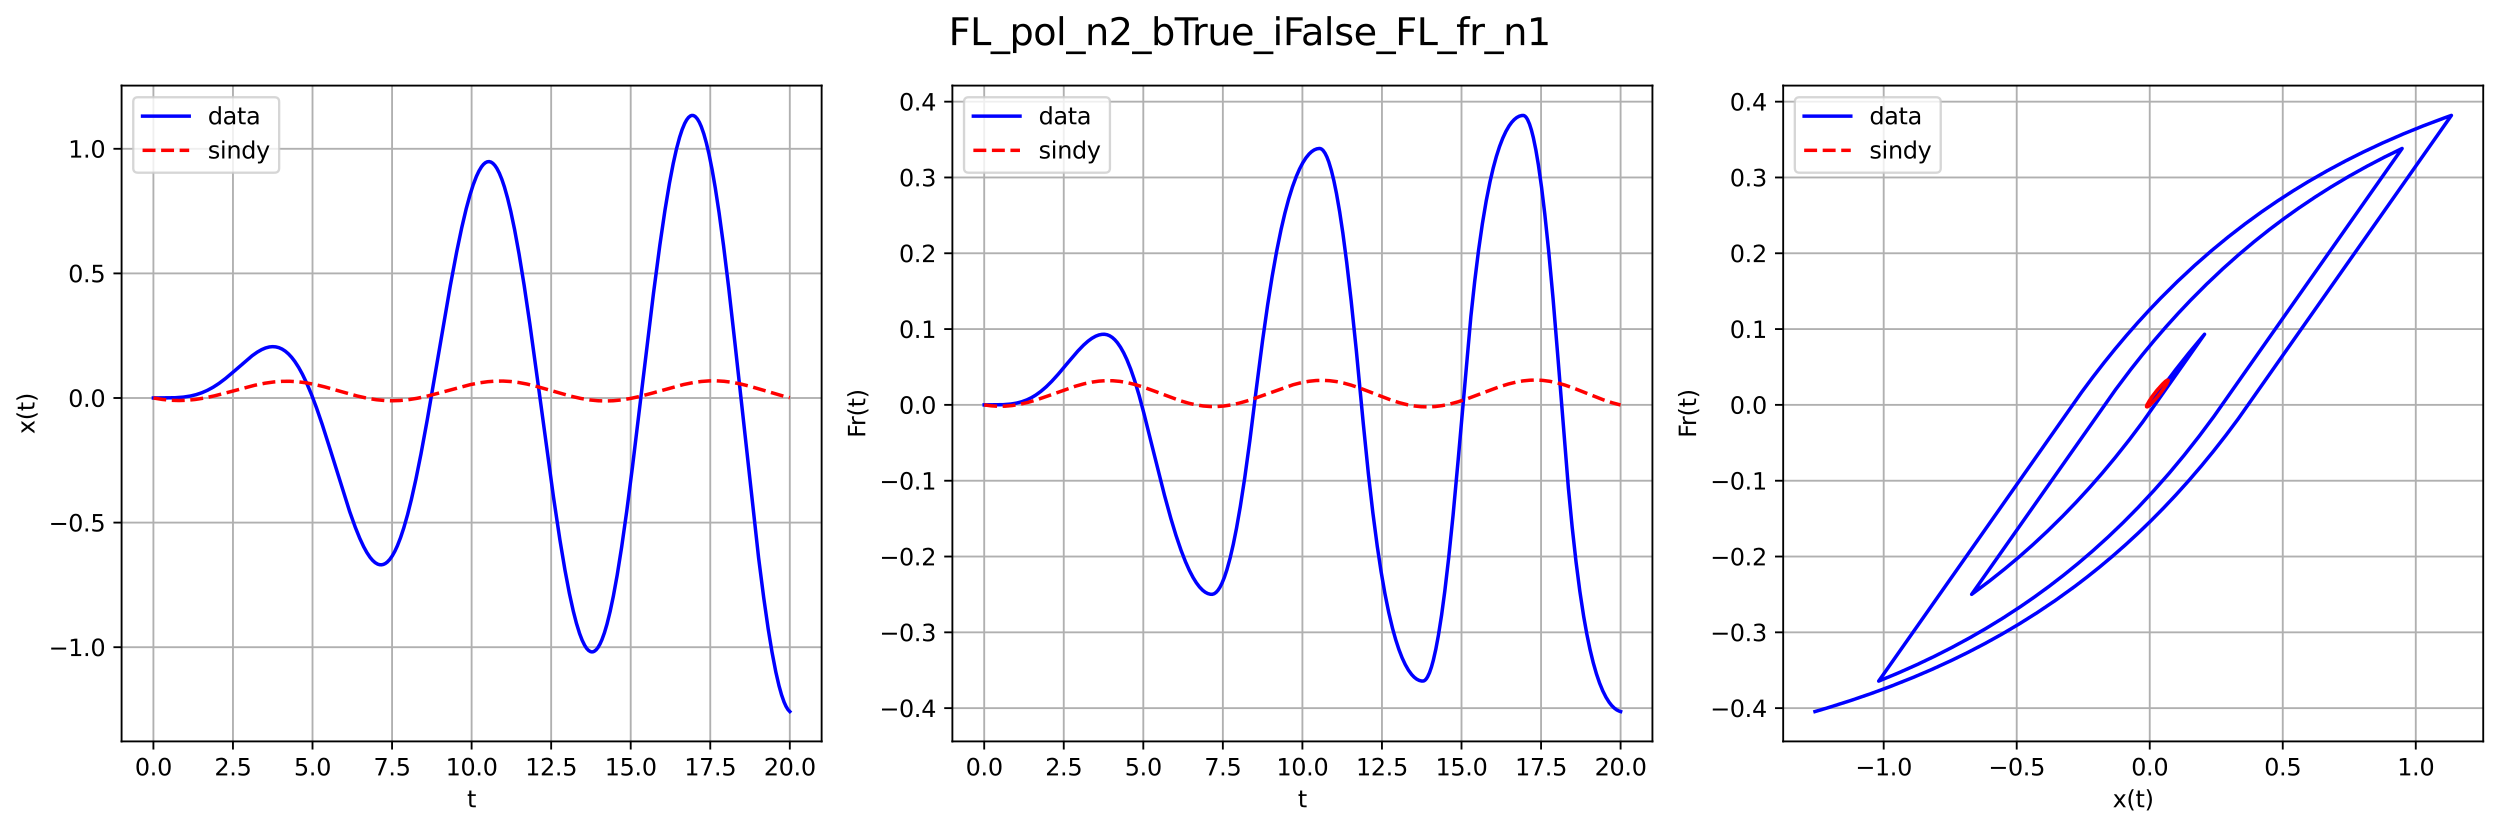 <?xml version="1.0" encoding="utf-8" standalone="no"?>
<!DOCTYPE svg PUBLIC "-//W3C//DTD SVG 1.1//EN"
  "http://www.w3.org/Graphics/SVG/1.1/DTD/svg11.dtd">
<svg xmlns:xlink="http://www.w3.org/1999/xlink" width="1072.471pt" height="355.596pt" viewBox="0 0 1072.471 355.596" xmlns="http://www.w3.org/2000/svg" version="1.1">
 <defs>
  <style type="text/css">*{stroke-linejoin: round; stroke-linecap: butt}</style>
 </defs>
 <g id="figure_1">
  <g id="patch_1">
   <path d="M 0 355.596 
L 1072.471 355.596 
L 1072.471 0 
L 0 0 
z
" style="fill: #ffffff"/>
  </g>
  <g id="axes_1">
   <g id="patch_2">
    <path d="M 52.161 318.04 
L 352.471 318.04 
L 352.471 36.72 
L 52.161 36.72 
z
" style="fill: #ffffff"/>
   </g>
   <g id="matplotlib.axis_1">
    <g id="xtick_1">
     <g id="line2d_1">
      <path d="M 65.811 318.04 
L 65.811 36.72 
" clip-path="url(#pd34910a9b7)" style="fill: none; stroke: #b0b0b0; stroke-width: 0.8; stroke-linecap: square"/>
     </g>
     <g id="line2d_2">
      <defs>
       <path id="mb5f9d458af" d="M 0 0 
L 0 3.5 
" style="stroke: #000000; stroke-width: 0.8"/>
      </defs>
      <g>
       <use xlink:href="#mb5f9d458af" x="65.811" y="318.04" style="stroke: #000000; stroke-width: 0.8"/>
      </g>
     </g>
     <g id="text_1">
      <!-- 0.0 -->
      <g transform="translate(57.86 332.638) scale(0.1 -0.1)">
       <defs>
        <path id="DejaVuSans-30" d="M 2034 4250 
Q 1547 4250 1301 3770 
Q 1056 3291 1056 2328 
Q 1056 1369 1301 889 
Q 1547 409 2034 409 
Q 2525 409 2770 889 
Q 3016 1369 3016 2328 
Q 3016 3291 2770 3770 
Q 2525 4250 2034 4250 
z
M 2034 4750 
Q 2819 4750 3233 4129 
Q 3647 3509 3647 2328 
Q 3647 1150 3233 529 
Q 2819 -91 2034 -91 
Q 1250 -91 836 529 
Q 422 1150 422 2328 
Q 422 3509 836 4129 
Q 1250 4750 2034 4750 
z
" transform="scale(0.016)"/>
        <path id="DejaVuSans-2e" d="M 684 794 
L 1344 794 
L 1344 0 
L 684 0 
L 684 794 
z
" transform="scale(0.016)"/>
       </defs>
       <use xlink:href="#DejaVuSans-30"/>
       <use xlink:href="#DejaVuSans-2e" x="63.623"/>
       <use xlink:href="#DejaVuSans-30" x="95.41"/>
      </g>
     </g>
    </g>
    <g id="xtick_2">
     <g id="line2d_3">
      <path d="M 99.938 318.04 
L 99.938 36.72 
" clip-path="url(#pd34910a9b7)" style="fill: none; stroke: #b0b0b0; stroke-width: 0.8; stroke-linecap: square"/>
     </g>
     <g id="line2d_4">
      <g>
       <use xlink:href="#mb5f9d458af" x="99.938" y="318.04" style="stroke: #000000; stroke-width: 0.8"/>
      </g>
     </g>
     <g id="text_2">
      <!-- 2.5 -->
      <g transform="translate(91.986 332.638) scale(0.1 -0.1)">
       <defs>
        <path id="DejaVuSans-32" d="M 1228 531 
L 3431 531 
L 3431 0 
L 469 0 
L 469 531 
Q 828 903 1448 1529 
Q 2069 2156 2228 2338 
Q 2531 2678 2651 2914 
Q 2772 3150 2772 3378 
Q 2772 3750 2511 3984 
Q 2250 4219 1831 4219 
Q 1534 4219 1204 4116 
Q 875 4013 500 3803 
L 500 4441 
Q 881 4594 1212 4672 
Q 1544 4750 1819 4750 
Q 2544 4750 2975 4387 
Q 3406 4025 3406 3419 
Q 3406 3131 3298 2873 
Q 3191 2616 2906 2266 
Q 2828 2175 2409 1742 
Q 1991 1309 1228 531 
z
" transform="scale(0.016)"/>
        <path id="DejaVuSans-35" d="M 691 4666 
L 3169 4666 
L 3169 4134 
L 1269 4134 
L 1269 2991 
Q 1406 3038 1543 3061 
Q 1681 3084 1819 3084 
Q 2600 3084 3056 2656 
Q 3513 2228 3513 1497 
Q 3513 744 3044 326 
Q 2575 -91 1722 -91 
Q 1428 -91 1123 -41 
Q 819 9 494 109 
L 494 744 
Q 775 591 1075 516 
Q 1375 441 1709 441 
Q 2250 441 2565 725 
Q 2881 1009 2881 1497 
Q 2881 1984 2565 2268 
Q 2250 2553 1709 2553 
Q 1456 2553 1204 2497 
Q 953 2441 691 2322 
L 691 4666 
z
" transform="scale(0.016)"/>
       </defs>
       <use xlink:href="#DejaVuSans-32"/>
       <use xlink:href="#DejaVuSans-2e" x="63.623"/>
       <use xlink:href="#DejaVuSans-35" x="95.41"/>
      </g>
     </g>
    </g>
    <g id="xtick_3">
     <g id="line2d_5">
      <path d="M 134.064 318.04 
L 134.064 36.72 
" clip-path="url(#pd34910a9b7)" style="fill: none; stroke: #b0b0b0; stroke-width: 0.8; stroke-linecap: square"/>
     </g>
     <g id="line2d_6">
      <g>
       <use xlink:href="#mb5f9d458af" x="134.064" y="318.04" style="stroke: #000000; stroke-width: 0.8"/>
      </g>
     </g>
     <g id="text_3">
      <!-- 5.0 -->
      <g transform="translate(126.112 332.638) scale(0.1 -0.1)">
       <use xlink:href="#DejaVuSans-35"/>
       <use xlink:href="#DejaVuSans-2e" x="63.623"/>
       <use xlink:href="#DejaVuSans-30" x="95.41"/>
      </g>
     </g>
    </g>
    <g id="xtick_4">
     <g id="line2d_7">
      <path d="M 168.19 318.04 
L 168.19 36.72 
" clip-path="url(#pd34910a9b7)" style="fill: none; stroke: #b0b0b0; stroke-width: 0.8; stroke-linecap: square"/>
     </g>
     <g id="line2d_8">
      <g>
       <use xlink:href="#mb5f9d458af" x="168.19" y="318.04" style="stroke: #000000; stroke-width: 0.8"/>
      </g>
     </g>
     <g id="text_4">
      <!-- 7.5 -->
      <g transform="translate(160.238 332.638) scale(0.1 -0.1)">
       <defs>
        <path id="DejaVuSans-37" d="M 525 4666 
L 3525 4666 
L 3525 4397 
L 1831 0 
L 1172 0 
L 2766 4134 
L 525 4134 
L 525 4666 
z
" transform="scale(0.016)"/>
       </defs>
       <use xlink:href="#DejaVuSans-37"/>
       <use xlink:href="#DejaVuSans-2e" x="63.623"/>
       <use xlink:href="#DejaVuSans-35" x="95.41"/>
      </g>
     </g>
    </g>
    <g id="xtick_5">
     <g id="line2d_9">
      <path d="M 202.316 318.04 
L 202.316 36.72 
" clip-path="url(#pd34910a9b7)" style="fill: none; stroke: #b0b0b0; stroke-width: 0.8; stroke-linecap: square"/>
     </g>
     <g id="line2d_10">
      <g>
       <use xlink:href="#mb5f9d458af" x="202.316" y="318.04" style="stroke: #000000; stroke-width: 0.8"/>
      </g>
     </g>
     <g id="text_5">
      <!-- 10.0 -->
      <g transform="translate(191.183 332.638) scale(0.1 -0.1)">
       <defs>
        <path id="DejaVuSans-31" d="M 794 531 
L 1825 531 
L 1825 4091 
L 703 3866 
L 703 4441 
L 1819 4666 
L 2450 4666 
L 2450 531 
L 3481 531 
L 3481 0 
L 794 0 
L 794 531 
z
" transform="scale(0.016)"/>
       </defs>
       <use xlink:href="#DejaVuSans-31"/>
       <use xlink:href="#DejaVuSans-30" x="63.623"/>
       <use xlink:href="#DejaVuSans-2e" x="127.246"/>
       <use xlink:href="#DejaVuSans-30" x="159.033"/>
      </g>
     </g>
    </g>
    <g id="xtick_6">
     <g id="line2d_11">
      <path d="M 236.442 318.04 
L 236.442 36.72 
" clip-path="url(#pd34910a9b7)" style="fill: none; stroke: #b0b0b0; stroke-width: 0.8; stroke-linecap: square"/>
     </g>
     <g id="line2d_12">
      <g>
       <use xlink:href="#mb5f9d458af" x="236.442" y="318.04" style="stroke: #000000; stroke-width: 0.8"/>
      </g>
     </g>
     <g id="text_6">
      <!-- 12.5 -->
      <g transform="translate(225.309 332.638) scale(0.1 -0.1)">
       <use xlink:href="#DejaVuSans-31"/>
       <use xlink:href="#DejaVuSans-32" x="63.623"/>
       <use xlink:href="#DejaVuSans-2e" x="127.246"/>
       <use xlink:href="#DejaVuSans-35" x="159.033"/>
      </g>
     </g>
    </g>
    <g id="xtick_7">
     <g id="line2d_13">
      <path d="M 270.568 318.04 
L 270.568 36.72 
" clip-path="url(#pd34910a9b7)" style="fill: none; stroke: #b0b0b0; stroke-width: 0.8; stroke-linecap: square"/>
     </g>
     <g id="line2d_14">
      <g>
       <use xlink:href="#mb5f9d458af" x="270.568" y="318.04" style="stroke: #000000; stroke-width: 0.8"/>
      </g>
     </g>
     <g id="text_7">
      <!-- 15.0 -->
      <g transform="translate(259.435 332.638) scale(0.1 -0.1)">
       <use xlink:href="#DejaVuSans-31"/>
       <use xlink:href="#DejaVuSans-35" x="63.623"/>
       <use xlink:href="#DejaVuSans-2e" x="127.246"/>
       <use xlink:href="#DejaVuSans-30" x="159.033"/>
      </g>
     </g>
    </g>
    <g id="xtick_8">
     <g id="line2d_15">
      <path d="M 304.694 318.04 
L 304.694 36.72 
" clip-path="url(#pd34910a9b7)" style="fill: none; stroke: #b0b0b0; stroke-width: 0.8; stroke-linecap: square"/>
     </g>
     <g id="line2d_16">
      <g>
       <use xlink:href="#mb5f9d458af" x="304.694" y="318.04" style="stroke: #000000; stroke-width: 0.8"/>
      </g>
     </g>
     <g id="text_8">
      <!-- 17.5 -->
      <g transform="translate(293.562 332.638) scale(0.1 -0.1)">
       <use xlink:href="#DejaVuSans-31"/>
       <use xlink:href="#DejaVuSans-37" x="63.623"/>
       <use xlink:href="#DejaVuSans-2e" x="127.246"/>
       <use xlink:href="#DejaVuSans-35" x="159.033"/>
      </g>
     </g>
    </g>
    <g id="xtick_9">
     <g id="line2d_17">
      <path d="M 338.82 318.04 
L 338.82 36.72 
" clip-path="url(#pd34910a9b7)" style="fill: none; stroke: #b0b0b0; stroke-width: 0.8; stroke-linecap: square"/>
     </g>
     <g id="line2d_18">
      <g>
       <use xlink:href="#mb5f9d458af" x="338.82" y="318.04" style="stroke: #000000; stroke-width: 0.8"/>
      </g>
     </g>
     <g id="text_9">
      <!-- 20.0 -->
      <g transform="translate(327.688 332.638) scale(0.1 -0.1)">
       <use xlink:href="#DejaVuSans-32"/>
       <use xlink:href="#DejaVuSans-30" x="63.623"/>
       <use xlink:href="#DejaVuSans-2e" x="127.246"/>
       <use xlink:href="#DejaVuSans-30" x="159.033"/>
      </g>
     </g>
    </g>
    <g id="text_10">
     <!-- t -->
     <g transform="translate(200.356 346.317) scale(0.1 -0.1)">
      <defs>
       <path id="DejaVuSans-74" d="M 1172 4494 
L 1172 3500 
L 2356 3500 
L 2356 3053 
L 1172 3053 
L 1172 1153 
Q 1172 725 1289 603 
Q 1406 481 1766 481 
L 2356 481 
L 2356 0 
L 1766 0 
Q 1100 0 847 248 
Q 594 497 594 1153 
L 594 3053 
L 172 3053 
L 172 3500 
L 594 3500 
L 594 4494 
L 1172 4494 
z
" transform="scale(0.016)"/>
      </defs>
      <use xlink:href="#DejaVuSans-74"/>
     </g>
    </g>
   </g>
   <g id="matplotlib.axis_2">
    <g id="ytick_1">
     <g id="line2d_19">
      <path d="M 52.161 277.643 
L 352.471 277.643 
" clip-path="url(#pd34910a9b7)" style="fill: none; stroke: #b0b0b0; stroke-width: 0.8; stroke-linecap: square"/>
     </g>
     <g id="line2d_20">
      <defs>
       <path id="m544e139271" d="M 0 0 
L -3.5 0 
" style="stroke: #000000; stroke-width: 0.8"/>
      </defs>
      <g>
       <use xlink:href="#m544e139271" x="52.161" y="277.643" style="stroke: #000000; stroke-width: 0.8"/>
      </g>
     </g>
     <g id="text_11">
      <!-- −1.0 -->
      <g transform="translate(20.878 281.442) scale(0.1 -0.1)">
       <defs>
        <path id="DejaVuSans-2212" d="M 678 2272 
L 4684 2272 
L 4684 1741 
L 678 1741 
L 678 2272 
z
" transform="scale(0.016)"/>
       </defs>
       <use xlink:href="#DejaVuSans-2212"/>
       <use xlink:href="#DejaVuSans-31" x="83.789"/>
       <use xlink:href="#DejaVuSans-2e" x="147.412"/>
       <use xlink:href="#DejaVuSans-30" x="179.199"/>
      </g>
     </g>
    </g>
    <g id="ytick_2">
     <g id="line2d_21">
      <path d="M 52.161 224.187 
L 352.471 224.187 
" clip-path="url(#pd34910a9b7)" style="fill: none; stroke: #b0b0b0; stroke-width: 0.8; stroke-linecap: square"/>
     </g>
     <g id="line2d_22">
      <g>
       <use xlink:href="#m544e139271" x="52.161" y="224.187" style="stroke: #000000; stroke-width: 0.8"/>
      </g>
     </g>
     <g id="text_12">
      <!-- −0.5 -->
      <g transform="translate(20.878 227.987) scale(0.1 -0.1)">
       <use xlink:href="#DejaVuSans-2212"/>
       <use xlink:href="#DejaVuSans-30" x="83.789"/>
       <use xlink:href="#DejaVuSans-2e" x="147.412"/>
       <use xlink:href="#DejaVuSans-35" x="179.199"/>
      </g>
     </g>
    </g>
    <g id="ytick_3">
     <g id="line2d_23">
      <path d="M 52.161 170.732 
L 352.471 170.732 
" clip-path="url(#pd34910a9b7)" style="fill: none; stroke: #b0b0b0; stroke-width: 0.8; stroke-linecap: square"/>
     </g>
     <g id="line2d_24">
      <g>
       <use xlink:href="#m544e139271" x="52.161" y="170.732" style="stroke: #000000; stroke-width: 0.8"/>
      </g>
     </g>
     <g id="text_13">
      <!-- 0.0 -->
      <g transform="translate(29.258 174.531) scale(0.1 -0.1)">
       <use xlink:href="#DejaVuSans-30"/>
       <use xlink:href="#DejaVuSans-2e" x="63.623"/>
       <use xlink:href="#DejaVuSans-30" x="95.41"/>
      </g>
     </g>
    </g>
    <g id="ytick_4">
     <g id="line2d_25">
      <path d="M 52.161 117.276 
L 352.471 117.276 
" clip-path="url(#pd34910a9b7)" style="fill: none; stroke: #b0b0b0; stroke-width: 0.8; stroke-linecap: square"/>
     </g>
     <g id="line2d_26">
      <g>
       <use xlink:href="#m544e139271" x="52.161" y="117.276" style="stroke: #000000; stroke-width: 0.8"/>
      </g>
     </g>
     <g id="text_14">
      <!-- 0.5 -->
      <g transform="translate(29.258 121.075) scale(0.1 -0.1)">
       <use xlink:href="#DejaVuSans-30"/>
       <use xlink:href="#DejaVuSans-2e" x="63.623"/>
       <use xlink:href="#DejaVuSans-35" x="95.41"/>
      </g>
     </g>
    </g>
    <g id="ytick_5">
     <g id="line2d_27">
      <path d="M 52.161 63.82 
L 352.471 63.82 
" clip-path="url(#pd34910a9b7)" style="fill: none; stroke: #b0b0b0; stroke-width: 0.8; stroke-linecap: square"/>
     </g>
     <g id="line2d_28">
      <g>
       <use xlink:href="#m544e139271" x="52.161" y="63.82" style="stroke: #000000; stroke-width: 0.8"/>
      </g>
     </g>
     <g id="text_15">
      <!-- 1.0 -->
      <g transform="translate(29.258 67.619) scale(0.1 -0.1)">
       <use xlink:href="#DejaVuSans-31"/>
       <use xlink:href="#DejaVuSans-2e" x="63.623"/>
       <use xlink:href="#DejaVuSans-30" x="95.41"/>
      </g>
     </g>
    </g>
    <g id="text_16">
     <!-- x(t) -->
     <g transform="translate(14.798 186.201) rotate(-90) scale(0.1 -0.1)">
      <defs>
       <path id="DejaVuSans-78" d="M 3513 3500 
L 2247 1797 
L 3578 0 
L 2900 0 
L 1881 1375 
L 863 0 
L 184 0 
L 1544 1831 
L 300 3500 
L 978 3500 
L 1906 2253 
L 2834 3500 
L 3513 3500 
z
" transform="scale(0.016)"/>
       <path id="DejaVuSans-28" d="M 1984 4856 
Q 1566 4138 1362 3434 
Q 1159 2731 1159 2009 
Q 1159 1288 1364 580 
Q 1569 -128 1984 -844 
L 1484 -844 
Q 1016 -109 783 600 
Q 550 1309 550 2009 
Q 550 2706 781 3412 
Q 1013 4119 1484 4856 
L 1984 4856 
z
" transform="scale(0.016)"/>
       <path id="DejaVuSans-29" d="M 513 4856 
L 1013 4856 
Q 1481 4119 1714 3412 
Q 1947 2706 1947 2009 
Q 1947 1309 1714 600 
Q 1481 -109 1013 -844 
L 513 -844 
Q 928 -128 1133 580 
Q 1338 1288 1338 2009 
Q 1338 2731 1133 3434 
Q 928 4138 513 4856 
z
" transform="scale(0.016)"/>
      </defs>
      <use xlink:href="#DejaVuSans-78"/>
      <use xlink:href="#DejaVuSans-28" x="59.18"/>
      <use xlink:href="#DejaVuSans-74" x="98.193"/>
      <use xlink:href="#DejaVuSans-29" x="137.402"/>
     </g>
    </g>
   </g>
   <g id="line2d_29">
    <path d="M 65.811 170.732 
L 75.103 170.623 
L 78.656 170.353 
L 81.662 169.894 
L 84.121 169.304 
L 86.581 168.484 
L 89.04 167.409 
L 91.5 166.068 
L 93.959 164.466 
L 96.692 162.412 
L 99.972 159.656 
L 108.17 152.603 
L 110.356 151.063 
L 112.269 149.971 
L 113.909 149.275 
L 115.549 148.842 
L 116.915 148.708 
L 118.282 148.803 
L 119.648 149.146 
L 121.014 149.753 
L 122.381 150.64 
L 123.747 151.817 
L 125.114 153.293 
L 126.48 155.074 
L 128.12 157.615 
L 129.759 160.592 
L 131.672 164.599 
L 133.585 169.147 
L 135.772 174.94 
L 138.231 182.094 
L 141.511 192.383 
L 149.982 219.391 
L 152.442 226.263 
L 154.355 230.987 
L 155.995 234.503 
L 157.361 236.999 
L 158.727 239.059 
L 159.821 240.366 
L 160.914 241.351 
L 162.007 241.996 
L 162.827 242.247 
L 163.646 242.293 
L 164.466 242.127 
L 165.286 241.745 
L 166.106 241.143 
L 167.199 239.993 
L 168.292 238.44 
L 169.385 236.483 
L 170.479 234.121 
L 171.845 230.605 
L 173.211 226.475 
L 174.851 220.738 
L 176.491 214.194 
L 178.404 205.626 
L 180.59 194.758 
L 183.323 179.895 
L 187.149 157.635 
L 193.161 122.642 
L 195.894 108.125 
L 198.08 97.662 
L 199.993 89.572 
L 201.633 83.559 
L 202.999 79.27 
L 204.366 75.692 
L 205.459 73.371 
L 206.552 71.556 
L 207.372 70.538 
L 208.192 69.822 
L 209.011 69.414 
L 209.831 69.32 
L 210.651 69.545 
L 211.471 70.093 
L 212.291 70.965 
L 213.111 72.164 
L 214.204 74.269 
L 215.297 76.949 
L 216.39 80.195 
L 217.756 85.032 
L 219.123 90.701 
L 220.762 98.542 
L 222.675 109 
L 224.862 122.458 
L 227.321 139.131 
L 230.874 165.034 
L 237.433 213.217 
L 240.166 231.425 
L 242.352 244.497 
L 244.265 254.569 
L 245.904 262.034 
L 247.271 267.344 
L 248.637 271.767 
L 249.73 274.63 
L 250.824 276.869 
L 251.643 278.126 
L 252.463 279.013 
L 253.283 279.524 
L 253.83 279.653 
L 254.376 279.61 
L 254.923 279.396 
L 255.743 278.749 
L 256.562 277.713 
L 257.382 276.286 
L 258.202 274.471 
L 259.295 271.453 
L 260.388 267.765 
L 261.755 262.239 
L 263.121 255.74 
L 264.761 246.737 
L 266.674 234.73 
L 268.86 219.312 
L 271.32 200.289 
L 275.146 168.658 
L 280.338 125.805 
L 283.071 105.116 
L 285.257 90.212 
L 287.17 78.691 
L 288.81 70.126 
L 290.176 64.012 
L 291.543 58.897 
L 292.636 55.567 
L 293.729 52.941 
L 294.549 51.448 
L 295.369 50.374 
L 296.188 49.725 
L 296.735 49.531 
L 297.282 49.532 
L 297.828 49.727 
L 298.375 50.117 
L 299.195 51.071 
L 300.014 52.466 
L 300.834 54.302 
L 301.927 57.427 
L 303.02 61.316 
L 304.114 65.948 
L 305.48 72.745 
L 306.846 80.604 
L 308.486 91.33 
L 310.399 105.435 
L 312.585 123.302 
L 315.318 147.542 
L 325.43 239.302 
L 327.616 256.356 
L 329.529 269.666 
L 331.169 279.672 
L 332.808 288.228 
L 334.175 294.154 
L 335.268 298.058 
L 336.361 301.186 
L 337.181 303.006 
L 338.001 304.365 
L 338.82 305.253 
L 338.82 305.253 
" clip-path="url(#pd34910a9b7)" style="fill: none; stroke: #0000ff; stroke-width: 1.5; stroke-linecap: square"/>
   </g>
   <g id="line2d_30">
    <path d="M 65.811 170.732 
L 69.637 171.355 
L 73.19 171.708 
L 76.743 171.826 
L 80.295 171.705 
L 83.848 171.355 
L 87.674 170.746 
L 92.046 169.809 
L 97.512 168.395 
L 109.263 165.278 
L 113.636 164.395 
L 117.462 163.857 
L 121.014 163.592 
L 124.294 163.567 
L 127.573 163.757 
L 131.126 164.196 
L 134.952 164.913 
L 139.324 165.976 
L 145.883 167.84 
L 153.262 169.885 
L 157.634 170.859 
L 161.46 171.478 
L 165.013 171.82 
L 168.292 171.922 
L 171.572 171.815 
L 175.124 171.472 
L 178.95 170.865 
L 183.05 169.986 
L 188.242 168.635 
L 201.633 165.033 
L 205.732 164.225 
L 209.285 163.739 
L 212.564 163.498 
L 215.843 163.473 
L 219.123 163.668 
L 222.402 164.076 
L 225.955 164.734 
L 230.054 165.722 
L 235.793 167.36 
L 244.811 169.942 
L 249.184 170.937 
L 253.01 171.569 
L 256.562 171.917 
L 259.842 172.019 
L 263.121 171.908 
L 266.674 171.556 
L 270.5 170.933 
L 274.599 170.033 
L 279.791 168.652 
L 293.182 164.968 
L 297.282 164.143 
L 300.834 163.647 
L 304.114 163.402 
L 307.393 163.377 
L 310.672 163.578 
L 313.952 163.996 
L 317.504 164.671 
L 321.604 165.683 
L 327.343 167.362 
L 336.088 169.931 
L 338.82 170.607 
L 338.82 170.607 
" clip-path="url(#pd34910a9b7)" style="fill: none; stroke-dasharray: 5.55,2.4; stroke-dashoffset: 0; stroke: #ff0000; stroke-width: 1.5"/>
   </g>
   <g id="patch_3">
    <path d="M 52.161 318.04 
L 52.161 36.72 
" style="fill: none; stroke: #000000; stroke-width: 0.8; stroke-linejoin: miter; stroke-linecap: square"/>
   </g>
   <g id="patch_4">
    <path d="M 352.471 318.04 
L 352.471 36.72 
" style="fill: none; stroke: #000000; stroke-width: 0.8; stroke-linejoin: miter; stroke-linecap: square"/>
   </g>
   <g id="patch_5">
    <path d="M 52.161 318.04 
L 352.471 318.04 
" style="fill: none; stroke: #000000; stroke-width: 0.8; stroke-linejoin: miter; stroke-linecap: square"/>
   </g>
   <g id="patch_6">
    <path d="M 52.161 36.72 
L 352.471 36.72 
" style="fill: none; stroke: #000000; stroke-width: 0.8; stroke-linejoin: miter; stroke-linecap: square"/>
   </g>
   <g id="legend_1">
    <g id="patch_7">
     <path d="M 59.161 74.076 
L 117.753 74.076 
Q 119.753 74.076 119.753 72.076 
L 119.753 43.72 
Q 119.753 41.72 117.753 41.72 
L 59.161 41.72 
Q 57.161 41.72 57.161 43.72 
L 57.161 72.076 
Q 57.161 74.076 59.161 74.076 
z
" style="fill: #ffffff; opacity: 0.8; stroke: #cccccc; stroke-linejoin: miter"/>
    </g>
    <g id="line2d_31">
     <path d="M 61.161 49.818 
L 71.161 49.818 
L 81.161 49.818 
" style="fill: none; stroke: #0000ff; stroke-width: 1.5; stroke-linecap: square"/>
    </g>
    <g id="text_17">
     <!-- data -->
     <g transform="translate(89.161 53.318) scale(0.1 -0.1)">
      <defs>
       <path id="DejaVuSans-64" d="M 2906 2969 
L 2906 4863 
L 3481 4863 
L 3481 0 
L 2906 0 
L 2906 525 
Q 2725 213 2448 61 
Q 2172 -91 1784 -91 
Q 1150 -91 751 415 
Q 353 922 353 1747 
Q 353 2572 751 3078 
Q 1150 3584 1784 3584 
Q 2172 3584 2448 3432 
Q 2725 3281 2906 2969 
z
M 947 1747 
Q 947 1113 1208 752 
Q 1469 391 1925 391 
Q 2381 391 2643 752 
Q 2906 1113 2906 1747 
Q 2906 2381 2643 2742 
Q 2381 3103 1925 3103 
Q 1469 3103 1208 2742 
Q 947 2381 947 1747 
z
" transform="scale(0.016)"/>
       <path id="DejaVuSans-61" d="M 2194 1759 
Q 1497 1759 1228 1600 
Q 959 1441 959 1056 
Q 959 750 1161 570 
Q 1363 391 1709 391 
Q 2188 391 2477 730 
Q 2766 1069 2766 1631 
L 2766 1759 
L 2194 1759 
z
M 3341 1997 
L 3341 0 
L 2766 0 
L 2766 531 
Q 2569 213 2275 61 
Q 1981 -91 1556 -91 
Q 1019 -91 701 211 
Q 384 513 384 1019 
Q 384 1609 779 1909 
Q 1175 2209 1959 2209 
L 2766 2209 
L 2766 2266 
Q 2766 2663 2505 2880 
Q 2244 3097 1772 3097 
Q 1472 3097 1187 3025 
Q 903 2953 641 2809 
L 641 3341 
Q 956 3463 1253 3523 
Q 1550 3584 1831 3584 
Q 2591 3584 2966 3190 
Q 3341 2797 3341 1997 
z
" transform="scale(0.016)"/>
      </defs>
      <use xlink:href="#DejaVuSans-64"/>
      <use xlink:href="#DejaVuSans-61" x="63.477"/>
      <use xlink:href="#DejaVuSans-74" x="124.756"/>
      <use xlink:href="#DejaVuSans-61" x="163.965"/>
     </g>
    </g>
    <g id="line2d_32">
     <path d="M 61.161 64.497 
L 71.161 64.497 
L 81.161 64.497 
" style="fill: none; stroke-dasharray: 5.55,2.4; stroke-dashoffset: 0; stroke: #ff0000; stroke-width: 1.5"/>
    </g>
    <g id="text_18">
     <!-- sindy -->
     <g transform="translate(89.161 67.997) scale(0.1 -0.1)">
      <defs>
       <path id="DejaVuSans-73" d="M 2834 3397 
L 2834 2853 
Q 2591 2978 2328 3040 
Q 2066 3103 1784 3103 
Q 1356 3103 1142 2972 
Q 928 2841 928 2578 
Q 928 2378 1081 2264 
Q 1234 2150 1697 2047 
L 1894 2003 
Q 2506 1872 2764 1633 
Q 3022 1394 3022 966 
Q 3022 478 2636 193 
Q 2250 -91 1575 -91 
Q 1294 -91 989 -36 
Q 684 19 347 128 
L 347 722 
Q 666 556 975 473 
Q 1284 391 1588 391 
Q 1994 391 2212 530 
Q 2431 669 2431 922 
Q 2431 1156 2273 1281 
Q 2116 1406 1581 1522 
L 1381 1569 
Q 847 1681 609 1914 
Q 372 2147 372 2553 
Q 372 3047 722 3315 
Q 1072 3584 1716 3584 
Q 2034 3584 2315 3537 
Q 2597 3491 2834 3397 
z
" transform="scale(0.016)"/>
       <path id="DejaVuSans-69" d="M 603 3500 
L 1178 3500 
L 1178 0 
L 603 0 
L 603 3500 
z
M 603 4863 
L 1178 4863 
L 1178 4134 
L 603 4134 
L 603 4863 
z
" transform="scale(0.016)"/>
       <path id="DejaVuSans-6e" d="M 3513 2113 
L 3513 0 
L 2938 0 
L 2938 2094 
Q 2938 2591 2744 2837 
Q 2550 3084 2163 3084 
Q 1697 3084 1428 2787 
Q 1159 2491 1159 1978 
L 1159 0 
L 581 0 
L 581 3500 
L 1159 3500 
L 1159 2956 
Q 1366 3272 1645 3428 
Q 1925 3584 2291 3584 
Q 2894 3584 3203 3211 
Q 3513 2838 3513 2113 
z
" transform="scale(0.016)"/>
       <path id="DejaVuSans-79" d="M 2059 -325 
Q 1816 -950 1584 -1140 
Q 1353 -1331 966 -1331 
L 506 -1331 
L 506 -850 
L 844 -850 
Q 1081 -850 1212 -737 
Q 1344 -625 1503 -206 
L 1606 56 
L 191 3500 
L 800 3500 
L 1894 763 
L 2988 3500 
L 3597 3500 
L 2059 -325 
z
" transform="scale(0.016)"/>
      </defs>
      <use xlink:href="#DejaVuSans-73"/>
      <use xlink:href="#DejaVuSans-69" x="52.1"/>
      <use xlink:href="#DejaVuSans-6e" x="79.883"/>
      <use xlink:href="#DejaVuSans-64" x="143.262"/>
      <use xlink:href="#DejaVuSans-79" x="206.738"/>
     </g>
    </g>
   </g>
  </g>
  <g id="axes_2">
   <g id="patch_8">
    <path d="M 408.561 318.04 
L 708.871 318.04 
L 708.871 36.72 
L 408.561 36.72 
z
" style="fill: #ffffff"/>
   </g>
   <g id="matplotlib.axis_3">
    <g id="xtick_10">
     <g id="line2d_33">
      <path d="M 422.211 318.04 
L 422.211 36.72 
" clip-path="url(#pfeec0df8da)" style="fill: none; stroke: #b0b0b0; stroke-width: 0.8; stroke-linecap: square"/>
     </g>
     <g id="line2d_34">
      <g>
       <use xlink:href="#mb5f9d458af" x="422.211" y="318.04" style="stroke: #000000; stroke-width: 0.8"/>
      </g>
     </g>
     <g id="text_19">
      <!-- 0.0 -->
      <g transform="translate(414.26 332.638) scale(0.1 -0.1)">
       <use xlink:href="#DejaVuSans-30"/>
       <use xlink:href="#DejaVuSans-2e" x="63.623"/>
       <use xlink:href="#DejaVuSans-30" x="95.41"/>
      </g>
     </g>
    </g>
    <g id="xtick_11">
     <g id="line2d_35">
      <path d="M 456.338 318.04 
L 456.338 36.72 
" clip-path="url(#pfeec0df8da)" style="fill: none; stroke: #b0b0b0; stroke-width: 0.8; stroke-linecap: square"/>
     </g>
     <g id="line2d_36">
      <g>
       <use xlink:href="#mb5f9d458af" x="456.338" y="318.04" style="stroke: #000000; stroke-width: 0.8"/>
      </g>
     </g>
     <g id="text_20">
      <!-- 2.5 -->
      <g transform="translate(448.386 332.638) scale(0.1 -0.1)">
       <use xlink:href="#DejaVuSans-32"/>
       <use xlink:href="#DejaVuSans-2e" x="63.623"/>
       <use xlink:href="#DejaVuSans-35" x="95.41"/>
      </g>
     </g>
    </g>
    <g id="xtick_12">
     <g id="line2d_37">
      <path d="M 490.464 318.04 
L 490.464 36.72 
" clip-path="url(#pfeec0df8da)" style="fill: none; stroke: #b0b0b0; stroke-width: 0.8; stroke-linecap: square"/>
     </g>
     <g id="line2d_38">
      <g>
       <use xlink:href="#mb5f9d458af" x="490.464" y="318.04" style="stroke: #000000; stroke-width: 0.8"/>
      </g>
     </g>
     <g id="text_21">
      <!-- 5.0 -->
      <g transform="translate(482.512 332.638) scale(0.1 -0.1)">
       <use xlink:href="#DejaVuSans-35"/>
       <use xlink:href="#DejaVuSans-2e" x="63.623"/>
       <use xlink:href="#DejaVuSans-30" x="95.41"/>
      </g>
     </g>
    </g>
    <g id="xtick_13">
     <g id="line2d_39">
      <path d="M 524.59 318.04 
L 524.59 36.72 
" clip-path="url(#pfeec0df8da)" style="fill: none; stroke: #b0b0b0; stroke-width: 0.8; stroke-linecap: square"/>
     </g>
     <g id="line2d_40">
      <g>
       <use xlink:href="#mb5f9d458af" x="524.59" y="318.04" style="stroke: #000000; stroke-width: 0.8"/>
      </g>
     </g>
     <g id="text_22">
      <!-- 7.5 -->
      <g transform="translate(516.638 332.638) scale(0.1 -0.1)">
       <use xlink:href="#DejaVuSans-37"/>
       <use xlink:href="#DejaVuSans-2e" x="63.623"/>
       <use xlink:href="#DejaVuSans-35" x="95.41"/>
      </g>
     </g>
    </g>
    <g id="xtick_14">
     <g id="line2d_41">
      <path d="M 558.716 318.04 
L 558.716 36.72 
" clip-path="url(#pfeec0df8da)" style="fill: none; stroke: #b0b0b0; stroke-width: 0.8; stroke-linecap: square"/>
     </g>
     <g id="line2d_42">
      <g>
       <use xlink:href="#mb5f9d458af" x="558.716" y="318.04" style="stroke: #000000; stroke-width: 0.8"/>
      </g>
     </g>
     <g id="text_23">
      <!-- 10.0 -->
      <g transform="translate(547.583 332.638) scale(0.1 -0.1)">
       <use xlink:href="#DejaVuSans-31"/>
       <use xlink:href="#DejaVuSans-30" x="63.623"/>
       <use xlink:href="#DejaVuSans-2e" x="127.246"/>
       <use xlink:href="#DejaVuSans-30" x="159.033"/>
      </g>
     </g>
    </g>
    <g id="xtick_15">
     <g id="line2d_43">
      <path d="M 592.842 318.04 
L 592.842 36.72 
" clip-path="url(#pfeec0df8da)" style="fill: none; stroke: #b0b0b0; stroke-width: 0.8; stroke-linecap: square"/>
     </g>
     <g id="line2d_44">
      <g>
       <use xlink:href="#mb5f9d458af" x="592.842" y="318.04" style="stroke: #000000; stroke-width: 0.8"/>
      </g>
     </g>
     <g id="text_24">
      <!-- 12.5 -->
      <g transform="translate(581.709 332.638) scale(0.1 -0.1)">
       <use xlink:href="#DejaVuSans-31"/>
       <use xlink:href="#DejaVuSans-32" x="63.623"/>
       <use xlink:href="#DejaVuSans-2e" x="127.246"/>
       <use xlink:href="#DejaVuSans-35" x="159.033"/>
      </g>
     </g>
    </g>
    <g id="xtick_16">
     <g id="line2d_45">
      <path d="M 626.968 318.04 
L 626.968 36.72 
" clip-path="url(#pfeec0df8da)" style="fill: none; stroke: #b0b0b0; stroke-width: 0.8; stroke-linecap: square"/>
     </g>
     <g id="line2d_46">
      <g>
       <use xlink:href="#mb5f9d458af" x="626.968" y="318.04" style="stroke: #000000; stroke-width: 0.8"/>
      </g>
     </g>
     <g id="text_25">
      <!-- 15.0 -->
      <g transform="translate(615.835 332.638) scale(0.1 -0.1)">
       <use xlink:href="#DejaVuSans-31"/>
       <use xlink:href="#DejaVuSans-35" x="63.623"/>
       <use xlink:href="#DejaVuSans-2e" x="127.246"/>
       <use xlink:href="#DejaVuSans-30" x="159.033"/>
      </g>
     </g>
    </g>
    <g id="xtick_17">
     <g id="line2d_47">
      <path d="M 661.094 318.04 
L 661.094 36.72 
" clip-path="url(#pfeec0df8da)" style="fill: none; stroke: #b0b0b0; stroke-width: 0.8; stroke-linecap: square"/>
     </g>
     <g id="line2d_48">
      <g>
       <use xlink:href="#mb5f9d458af" x="661.094" y="318.04" style="stroke: #000000; stroke-width: 0.8"/>
      </g>
     </g>
     <g id="text_26">
      <!-- 17.5 -->
      <g transform="translate(649.962 332.638) scale(0.1 -0.1)">
       <use xlink:href="#DejaVuSans-31"/>
       <use xlink:href="#DejaVuSans-37" x="63.623"/>
       <use xlink:href="#DejaVuSans-2e" x="127.246"/>
       <use xlink:href="#DejaVuSans-35" x="159.033"/>
      </g>
     </g>
    </g>
    <g id="xtick_18">
     <g id="line2d_49">
      <path d="M 695.22 318.04 
L 695.22 36.72 
" clip-path="url(#pfeec0df8da)" style="fill: none; stroke: #b0b0b0; stroke-width: 0.8; stroke-linecap: square"/>
     </g>
     <g id="line2d_50">
      <g>
       <use xlink:href="#mb5f9d458af" x="695.22" y="318.04" style="stroke: #000000; stroke-width: 0.8"/>
      </g>
     </g>
     <g id="text_27">
      <!-- 20.0 -->
      <g transform="translate(684.088 332.638) scale(0.1 -0.1)">
       <use xlink:href="#DejaVuSans-32"/>
       <use xlink:href="#DejaVuSans-30" x="63.623"/>
       <use xlink:href="#DejaVuSans-2e" x="127.246"/>
       <use xlink:href="#DejaVuSans-30" x="159.033"/>
      </g>
     </g>
    </g>
    <g id="text_28">
     <!-- t -->
     <g transform="translate(556.756 346.317) scale(0.1 -0.1)">
      <use xlink:href="#DejaVuSans-74"/>
     </g>
    </g>
   </g>
   <g id="matplotlib.axis_4">
    <g id="ytick_6">
     <g id="line2d_51">
      <path d="M 408.561 303.784 
L 708.871 303.784 
" clip-path="url(#pfeec0df8da)" style="fill: none; stroke: #b0b0b0; stroke-width: 0.8; stroke-linecap: square"/>
     </g>
     <g id="line2d_52">
      <g>
       <use xlink:href="#m544e139271" x="408.561" y="303.784" style="stroke: #000000; stroke-width: 0.8"/>
      </g>
     </g>
     <g id="text_29">
      <!-- −0.4 -->
      <g transform="translate(377.278 307.583) scale(0.1 -0.1)">
       <defs>
        <path id="DejaVuSans-34" d="M 2419 4116 
L 825 1625 
L 2419 1625 
L 2419 4116 
z
M 2253 4666 
L 3047 4666 
L 3047 1625 
L 3713 1625 
L 3713 1100 
L 3047 1100 
L 3047 0 
L 2419 0 
L 2419 1100 
L 313 1100 
L 313 1709 
L 2253 4666 
z
" transform="scale(0.016)"/>
       </defs>
       <use xlink:href="#DejaVuSans-2212"/>
       <use xlink:href="#DejaVuSans-30" x="83.789"/>
       <use xlink:href="#DejaVuSans-2e" x="147.412"/>
       <use xlink:href="#DejaVuSans-34" x="179.199"/>
      </g>
     </g>
    </g>
    <g id="ytick_7">
     <g id="line2d_53">
      <path d="M 408.561 271.262 
L 708.871 271.262 
" clip-path="url(#pfeec0df8da)" style="fill: none; stroke: #b0b0b0; stroke-width: 0.8; stroke-linecap: square"/>
     </g>
     <g id="line2d_54">
      <g>
       <use xlink:href="#m544e139271" x="408.561" y="271.262" style="stroke: #000000; stroke-width: 0.8"/>
      </g>
     </g>
     <g id="text_30">
      <!-- −0.3 -->
      <g transform="translate(377.278 275.061) scale(0.1 -0.1)">
       <defs>
        <path id="DejaVuSans-33" d="M 2597 2516 
Q 3050 2419 3304 2112 
Q 3559 1806 3559 1356 
Q 3559 666 3084 287 
Q 2609 -91 1734 -91 
Q 1441 -91 1130 -33 
Q 819 25 488 141 
L 488 750 
Q 750 597 1062 519 
Q 1375 441 1716 441 
Q 2309 441 2620 675 
Q 2931 909 2931 1356 
Q 2931 1769 2642 2001 
Q 2353 2234 1838 2234 
L 1294 2234 
L 1294 2753 
L 1863 2753 
Q 2328 2753 2575 2939 
Q 2822 3125 2822 3475 
Q 2822 3834 2567 4026 
Q 2313 4219 1838 4219 
Q 1578 4219 1281 4162 
Q 984 4106 628 3988 
L 628 4550 
Q 988 4650 1302 4700 
Q 1616 4750 1894 4750 
Q 2613 4750 3031 4423 
Q 3450 4097 3450 3541 
Q 3450 3153 3228 2886 
Q 3006 2619 2597 2516 
z
" transform="scale(0.016)"/>
       </defs>
       <use xlink:href="#DejaVuSans-2212"/>
       <use xlink:href="#DejaVuSans-30" x="83.789"/>
       <use xlink:href="#DejaVuSans-2e" x="147.412"/>
       <use xlink:href="#DejaVuSans-33" x="179.199"/>
      </g>
     </g>
    </g>
    <g id="ytick_8">
     <g id="line2d_55">
      <path d="M 408.561 238.739 
L 708.871 238.739 
" clip-path="url(#pfeec0df8da)" style="fill: none; stroke: #b0b0b0; stroke-width: 0.8; stroke-linecap: square"/>
     </g>
     <g id="line2d_56">
      <g>
       <use xlink:href="#m544e139271" x="408.561" y="238.739" style="stroke: #000000; stroke-width: 0.8"/>
      </g>
     </g>
     <g id="text_31">
      <!-- −0.2 -->
      <g transform="translate(377.278 242.539) scale(0.1 -0.1)">
       <use xlink:href="#DejaVuSans-2212"/>
       <use xlink:href="#DejaVuSans-30" x="83.789"/>
       <use xlink:href="#DejaVuSans-2e" x="147.412"/>
       <use xlink:href="#DejaVuSans-32" x="179.199"/>
      </g>
     </g>
    </g>
    <g id="ytick_9">
     <g id="line2d_57">
      <path d="M 408.561 206.217 
L 708.871 206.217 
" clip-path="url(#pfeec0df8da)" style="fill: none; stroke: #b0b0b0; stroke-width: 0.8; stroke-linecap: square"/>
     </g>
     <g id="line2d_58">
      <g>
       <use xlink:href="#m544e139271" x="408.561" y="206.217" style="stroke: #000000; stroke-width: 0.8"/>
      </g>
     </g>
     <g id="text_32">
      <!-- −0.1 -->
      <g transform="translate(377.278 210.016) scale(0.1 -0.1)">
       <use xlink:href="#DejaVuSans-2212"/>
       <use xlink:href="#DejaVuSans-30" x="83.789"/>
       <use xlink:href="#DejaVuSans-2e" x="147.412"/>
       <use xlink:href="#DejaVuSans-31" x="179.199"/>
      </g>
     </g>
    </g>
    <g id="ytick_10">
     <g id="line2d_59">
      <path d="M 408.561 173.695 
L 708.871 173.695 
" clip-path="url(#pfeec0df8da)" style="fill: none; stroke: #b0b0b0; stroke-width: 0.8; stroke-linecap: square"/>
     </g>
     <g id="line2d_60">
      <g>
       <use xlink:href="#m544e139271" x="408.561" y="173.695" style="stroke: #000000; stroke-width: 0.8"/>
      </g>
     </g>
     <g id="text_33">
      <!-- 0.0 -->
      <g transform="translate(385.658 177.494) scale(0.1 -0.1)">
       <use xlink:href="#DejaVuSans-30"/>
       <use xlink:href="#DejaVuSans-2e" x="63.623"/>
       <use xlink:href="#DejaVuSans-30" x="95.41"/>
      </g>
     </g>
    </g>
    <g id="ytick_11">
     <g id="line2d_61">
      <path d="M 408.561 141.172 
L 708.871 141.172 
" clip-path="url(#pfeec0df8da)" style="fill: none; stroke: #b0b0b0; stroke-width: 0.8; stroke-linecap: square"/>
     </g>
     <g id="line2d_62">
      <g>
       <use xlink:href="#m544e139271" x="408.561" y="141.172" style="stroke: #000000; stroke-width: 0.8"/>
      </g>
     </g>
     <g id="text_34">
      <!-- 0.1 -->
      <g transform="translate(385.658 144.971) scale(0.1 -0.1)">
       <use xlink:href="#DejaVuSans-30"/>
       <use xlink:href="#DejaVuSans-2e" x="63.623"/>
       <use xlink:href="#DejaVuSans-31" x="95.41"/>
      </g>
     </g>
    </g>
    <g id="ytick_12">
     <g id="line2d_63">
      <path d="M 408.561 108.65 
L 708.871 108.65 
" clip-path="url(#pfeec0df8da)" style="fill: none; stroke: #b0b0b0; stroke-width: 0.8; stroke-linecap: square"/>
     </g>
     <g id="line2d_64">
      <g>
       <use xlink:href="#m544e139271" x="408.561" y="108.65" style="stroke: #000000; stroke-width: 0.8"/>
      </g>
     </g>
     <g id="text_35">
      <!-- 0.2 -->
      <g transform="translate(385.658 112.449) scale(0.1 -0.1)">
       <use xlink:href="#DejaVuSans-30"/>
       <use xlink:href="#DejaVuSans-2e" x="63.623"/>
       <use xlink:href="#DejaVuSans-32" x="95.41"/>
      </g>
     </g>
    </g>
    <g id="ytick_13">
     <g id="line2d_65">
      <path d="M 408.561 76.127 
L 708.871 76.127 
" clip-path="url(#pfeec0df8da)" style="fill: none; stroke: #b0b0b0; stroke-width: 0.8; stroke-linecap: square"/>
     </g>
     <g id="line2d_66">
      <g>
       <use xlink:href="#m544e139271" x="408.561" y="76.127" style="stroke: #000000; stroke-width: 0.8"/>
      </g>
     </g>
     <g id="text_36">
      <!-- 0.3 -->
      <g transform="translate(385.658 79.927) scale(0.1 -0.1)">
       <use xlink:href="#DejaVuSans-30"/>
       <use xlink:href="#DejaVuSans-2e" x="63.623"/>
       <use xlink:href="#DejaVuSans-33" x="95.41"/>
      </g>
     </g>
    </g>
    <g id="ytick_14">
     <g id="line2d_67">
      <path d="M 408.561 43.605 
L 708.871 43.605 
" clip-path="url(#pfeec0df8da)" style="fill: none; stroke: #b0b0b0; stroke-width: 0.8; stroke-linecap: square"/>
     </g>
     <g id="line2d_68">
      <g>
       <use xlink:href="#m544e139271" x="408.561" y="43.605" style="stroke: #000000; stroke-width: 0.8"/>
      </g>
     </g>
     <g id="text_37">
      <!-- 0.4 -->
      <g transform="translate(385.658 47.404) scale(0.1 -0.1)">
       <use xlink:href="#DejaVuSans-30"/>
       <use xlink:href="#DejaVuSans-2e" x="63.623"/>
       <use xlink:href="#DejaVuSans-34" x="95.41"/>
      </g>
     </g>
    </g>
    <g id="text_38">
     <!-- Fr(t) -->
     <g transform="translate(371.198 187.81) rotate(-90) scale(0.1 -0.1)">
      <defs>
       <path id="DejaVuSans-46" d="M 628 4666 
L 3309 4666 
L 3309 4134 
L 1259 4134 
L 1259 2759 
L 3109 2759 
L 3109 2228 
L 1259 2228 
L 1259 0 
L 628 0 
L 628 4666 
z
" transform="scale(0.016)"/>
       <path id="DejaVuSans-72" d="M 2631 2963 
Q 2534 3019 2420 3045 
Q 2306 3072 2169 3072 
Q 1681 3072 1420 2755 
Q 1159 2438 1159 1844 
L 1159 0 
L 581 0 
L 581 3500 
L 1159 3500 
L 1159 2956 
Q 1341 3275 1631 3429 
Q 1922 3584 2338 3584 
Q 2397 3584 2469 3576 
Q 2541 3569 2628 3553 
L 2631 2963 
z
" transform="scale(0.016)"/>
      </defs>
      <use xlink:href="#DejaVuSans-46"/>
      <use xlink:href="#DejaVuSans-72" x="50.27"/>
      <use xlink:href="#DejaVuSans-28" x="91.383"/>
      <use xlink:href="#DejaVuSans-74" x="130.396"/>
      <use xlink:href="#DejaVuSans-29" x="169.605"/>
     </g>
    </g>
   </g>
   <g id="line2d_69">
    <path d="M 422.211 173.695 
L 430.41 173.594 
L 433.689 173.321 
L 436.149 172.911 
L 438.335 172.341 
L 440.521 171.537 
L 442.434 170.615 
L 444.347 169.472 
L 446.534 167.889 
L 448.72 166.017 
L 451.179 163.594 
L 453.912 160.583 
L 458.285 155.378 
L 462.384 150.595 
L 464.843 148.045 
L 466.756 146.344 
L 468.396 145.14 
L 470.036 144.218 
L 471.402 143.696 
L 472.769 143.423 
L 473.862 143.404 
L 474.955 143.607 
L 476.048 144.056 
L 477.141 144.761 
L 478.234 145.736 
L 479.327 146.99 
L 480.694 148.961 
L 482.06 151.391 
L 483.427 154.286 
L 485.066 158.374 
L 486.706 163.12 
L 488.619 169.456 
L 490.805 177.626 
L 494.631 192.941 
L 499.55 212.466 
L 502.283 222.409 
L 504.469 229.625 
L 506.656 236.062 
L 508.569 240.992 
L 510.208 244.664 
L 511.848 247.804 
L 513.214 250.003 
L 514.581 251.813 
L 515.947 253.224 
L 517.04 254.059 
L 518.134 254.628 
L 519.227 254.921 
L 520.046 254.95 
L 520.866 254.698 
L 521.686 254.117 
L 522.506 253.202 
L 523.326 251.946 
L 524.146 250.348 
L 525.239 247.679 
L 526.332 244.394 
L 527.698 239.425 
L 529.065 233.515 
L 530.431 226.687 
L 532.071 217.336 
L 533.984 204.942 
L 536.17 189.034 
L 538.903 167.157 
L 541.636 146.009 
L 543.822 130.675 
L 545.735 118.611 
L 547.648 107.878 
L 549.561 98.477 
L 551.201 91.449 
L 552.84 85.331 
L 554.48 80.073 
L 556.12 75.626 
L 557.486 72.503 
L 558.853 69.883 
L 560.219 67.744 
L 561.585 66.068 
L 562.679 65.05 
L 563.772 64.317 
L 564.865 63.864 
L 565.958 63.694 
L 566.504 63.763 
L 567.051 64.045 
L 567.598 64.546 
L 568.417 65.708 
L 569.237 67.366 
L 570.057 69.519 
L 571.15 73.159 
L 572.243 77.668 
L 573.337 83.031 
L 574.703 90.901 
L 576.069 100.013 
L 577.709 112.485 
L 579.622 128.961 
L 581.808 149.972 
L 584.814 181.534 
L 587.001 203.096 
L 588.914 219.775 
L 590.827 234.345 
L 592.466 245.193 
L 594.106 254.612 
L 595.746 262.702 
L 597.385 269.578 
L 598.752 274.461 
L 600.118 278.641 
L 601.485 282.176 
L 602.851 285.115 
L 604.217 287.503 
L 605.584 289.375 
L 606.677 290.52 
L 607.77 291.363 
L 608.863 291.911 
L 609.956 292.168 
L 610.776 292.115 
L 611.323 291.789 
L 611.869 291.2 
L 612.416 290.346 
L 613.236 288.572 
L 614.056 286.204 
L 614.875 283.248 
L 615.969 278.401 
L 617.062 272.54 
L 618.428 263.833 
L 619.795 253.661 
L 621.434 239.65 
L 623.347 221.062 
L 625.533 197.306 
L 630.999 135.698 
L 632.639 120.615 
L 634.279 107.41 
L 635.918 95.991 
L 637.558 86.226 
L 639.198 77.96 
L 640.564 72.104 
L 641.93 67.093 
L 643.297 62.844 
L 644.663 59.286 
L 646.03 56.353 
L 647.396 53.992 
L 648.489 52.485 
L 649.582 51.298 
L 650.675 50.418 
L 651.769 49.835 
L 652.862 49.544 
L 653.682 49.544 
L 654.228 49.841 
L 654.775 50.435 
L 655.321 51.327 
L 656.141 53.226 
L 656.961 55.795 
L 657.781 59.03 
L 658.874 64.367 
L 659.967 70.851 
L 661.333 80.517 
L 662.7 91.837 
L 664.34 107.455 
L 666.253 128.2 
L 668.439 154.726 
L 672.811 209.263 
L 674.451 226.208 
L 676.091 240.961 
L 677.73 253.635 
L 679.37 264.4 
L 680.737 272.054 
L 682.103 278.634 
L 683.469 284.254 
L 684.836 289.02 
L 686.202 293.025 
L 687.569 296.356 
L 688.935 299.082 
L 690.301 301.265 
L 691.395 302.653 
L 692.488 303.743 
L 693.581 304.55 
L 694.674 305.085 
L 695.22 305.253 
L 695.22 305.253 
" clip-path="url(#pfeec0df8da)" style="fill: none; stroke: #0000ff; stroke-width: 1.5; stroke-linecap: square"/>
   </g>
   <g id="line2d_70">
    <path d="M 422.211 173.695 
L 425.217 174.103 
L 428.224 174.286 
L 431.23 174.24 
L 434.236 173.968 
L 437.515 173.43 
L 440.795 172.668 
L 444.621 171.547 
L 449.54 169.852 
L 461.291 165.691 
L 465.117 164.625 
L 468.396 163.93 
L 471.402 163.505 
L 474.408 163.304 
L 477.414 163.339 
L 480.421 163.613 
L 483.427 164.116 
L 486.706 164.902 
L 490.259 165.987 
L 494.905 167.663 
L 506.382 171.936 
L 509.935 172.976 
L 513.214 173.713 
L 516.221 174.169 
L 519.227 174.397 
L 522.233 174.391 
L 525.239 174.153 
L 528.245 173.694 
L 531.524 172.968 
L 535.077 171.955 
L 539.45 170.472 
L 554.753 165.042 
L 558.306 164.145 
L 561.585 163.554 
L 564.592 163.242 
L 567.598 163.169 
L 570.33 163.314 
L 573.337 163.703 
L 576.343 164.319 
L 579.622 165.22 
L 583.448 166.51 
L 588.914 168.619 
L 596.566 171.553 
L 600.391 172.778 
L 603.671 173.608 
L 606.677 174.154 
L 609.683 174.472 
L 612.689 174.55 
L 615.695 174.39 
L 618.701 173.999 
L 621.981 173.331 
L 625.533 172.363 
L 629.633 171 
L 635.645 168.734 
L 643.024 165.994 
L 647.123 164.72 
L 650.402 163.918 
L 653.408 163.394 
L 656.414 163.098 
L 659.147 163.041 
L 661.88 163.191 
L 664.886 163.591 
L 667.892 164.223 
L 671.172 165.146 
L 674.998 166.467 
L 680.463 168.627 
L 687.842 171.53 
L 691.668 172.799 
L 694.947 173.666 
L 695.22 173.727 
L 695.22 173.727 
" clip-path="url(#pfeec0df8da)" style="fill: none; stroke-dasharray: 5.55,2.4; stroke-dashoffset: 0; stroke: #ff0000; stroke-width: 1.5"/>
   </g>
   <g id="patch_9">
    <path d="M 408.561 318.04 
L 408.561 36.72 
" style="fill: none; stroke: #000000; stroke-width: 0.8; stroke-linejoin: miter; stroke-linecap: square"/>
   </g>
   <g id="patch_10">
    <path d="M 708.871 318.04 
L 708.871 36.72 
" style="fill: none; stroke: #000000; stroke-width: 0.8; stroke-linejoin: miter; stroke-linecap: square"/>
   </g>
   <g id="patch_11">
    <path d="M 408.561 318.04 
L 708.871 318.04 
" style="fill: none; stroke: #000000; stroke-width: 0.8; stroke-linejoin: miter; stroke-linecap: square"/>
   </g>
   <g id="patch_12">
    <path d="M 408.561 36.72 
L 708.871 36.72 
" style="fill: none; stroke: #000000; stroke-width: 0.8; stroke-linejoin: miter; stroke-linecap: square"/>
   </g>
   <g id="legend_2">
    <g id="patch_13">
     <path d="M 415.561 74.076 
L 474.153 74.076 
Q 476.153 74.076 476.153 72.076 
L 476.153 43.72 
Q 476.153 41.72 474.153 41.72 
L 415.561 41.72 
Q 413.561 41.72 413.561 43.72 
L 413.561 72.076 
Q 413.561 74.076 415.561 74.076 
z
" style="fill: #ffffff; opacity: 0.8; stroke: #cccccc; stroke-linejoin: miter"/>
    </g>
    <g id="line2d_71">
     <path d="M 417.561 49.818 
L 427.561 49.818 
L 437.561 49.818 
" style="fill: none; stroke: #0000ff; stroke-width: 1.5; stroke-linecap: square"/>
    </g>
    <g id="text_39">
     <!-- data -->
     <g transform="translate(445.561 53.318) scale(0.1 -0.1)">
      <use xlink:href="#DejaVuSans-64"/>
      <use xlink:href="#DejaVuSans-61" x="63.477"/>
      <use xlink:href="#DejaVuSans-74" x="124.756"/>
      <use xlink:href="#DejaVuSans-61" x="163.965"/>
     </g>
    </g>
    <g id="line2d_72">
     <path d="M 417.561 64.497 
L 427.561 64.497 
L 437.561 64.497 
" style="fill: none; stroke-dasharray: 5.55,2.4; stroke-dashoffset: 0; stroke: #ff0000; stroke-width: 1.5"/>
    </g>
    <g id="text_40">
     <!-- sindy -->
     <g transform="translate(445.561 67.997) scale(0.1 -0.1)">
      <use xlink:href="#DejaVuSans-73"/>
      <use xlink:href="#DejaVuSans-69" x="52.1"/>
      <use xlink:href="#DejaVuSans-6e" x="79.883"/>
      <use xlink:href="#DejaVuSans-64" x="143.262"/>
      <use xlink:href="#DejaVuSans-79" x="206.738"/>
     </g>
    </g>
   </g>
  </g>
  <g id="axes_3">
   <g id="patch_14">
    <path d="M 764.961 318.04 
L 1065.271 318.04 
L 1065.271 36.72 
L 764.961 36.72 
z
" style="fill: #ffffff"/>
   </g>
   <g id="matplotlib.axis_5">
    <g id="xtick_19">
     <g id="line2d_73">
      <path d="M 808.085 318.04 
L 808.085 36.72 
" clip-path="url(#pd6ccc27311)" style="fill: none; stroke: #b0b0b0; stroke-width: 0.8; stroke-linecap: square"/>
     </g>
     <g id="line2d_74">
      <g>
       <use xlink:href="#mb5f9d458af" x="808.085" y="318.04" style="stroke: #000000; stroke-width: 0.8"/>
      </g>
     </g>
     <g id="text_41">
      <!-- −1.0 -->
      <g transform="translate(795.943 332.638) scale(0.1 -0.1)">
       <use xlink:href="#DejaVuSans-2212"/>
       <use xlink:href="#DejaVuSans-31" x="83.789"/>
       <use xlink:href="#DejaVuSans-2e" x="147.412"/>
       <use xlink:href="#DejaVuSans-30" x="179.199"/>
      </g>
     </g>
    </g>
    <g id="xtick_20">
     <g id="line2d_75">
      <path d="M 865.149 318.04 
L 865.149 36.72 
" clip-path="url(#pd6ccc27311)" style="fill: none; stroke: #b0b0b0; stroke-width: 0.8; stroke-linecap: square"/>
     </g>
     <g id="line2d_76">
      <g>
       <use xlink:href="#mb5f9d458af" x="865.149" y="318.04" style="stroke: #000000; stroke-width: 0.8"/>
      </g>
     </g>
     <g id="text_42">
      <!-- −0.5 -->
      <g transform="translate(853.007 332.638) scale(0.1 -0.1)">
       <use xlink:href="#DejaVuSans-2212"/>
       <use xlink:href="#DejaVuSans-30" x="83.789"/>
       <use xlink:href="#DejaVuSans-2e" x="147.412"/>
       <use xlink:href="#DejaVuSans-35" x="179.199"/>
      </g>
     </g>
    </g>
    <g id="xtick_21">
     <g id="line2d_77">
      <path d="M 922.213 318.04 
L 922.213 36.72 
" clip-path="url(#pd6ccc27311)" style="fill: none; stroke: #b0b0b0; stroke-width: 0.8; stroke-linecap: square"/>
     </g>
     <g id="line2d_78">
      <g>
       <use xlink:href="#mb5f9d458af" x="922.213" y="318.04" style="stroke: #000000; stroke-width: 0.8"/>
      </g>
     </g>
     <g id="text_43">
      <!-- 0.0 -->
      <g transform="translate(914.261 332.638) scale(0.1 -0.1)">
       <use xlink:href="#DejaVuSans-30"/>
       <use xlink:href="#DejaVuSans-2e" x="63.623"/>
       <use xlink:href="#DejaVuSans-30" x="95.41"/>
      </g>
     </g>
    </g>
    <g id="xtick_22">
     <g id="line2d_79">
      <path d="M 979.277 318.04 
L 979.277 36.72 
" clip-path="url(#pd6ccc27311)" style="fill: none; stroke: #b0b0b0; stroke-width: 0.8; stroke-linecap: square"/>
     </g>
     <g id="line2d_80">
      <g>
       <use xlink:href="#mb5f9d458af" x="979.277" y="318.04" style="stroke: #000000; stroke-width: 0.8"/>
      </g>
     </g>
     <g id="text_44">
      <!-- 0.5 -->
      <g transform="translate(971.326 332.638) scale(0.1 -0.1)">
       <use xlink:href="#DejaVuSans-30"/>
       <use xlink:href="#DejaVuSans-2e" x="63.623"/>
       <use xlink:href="#DejaVuSans-35" x="95.41"/>
      </g>
     </g>
    </g>
    <g id="xtick_23">
     <g id="line2d_81">
      <path d="M 1036.341 318.04 
L 1036.341 36.72 
" clip-path="url(#pd6ccc27311)" style="fill: none; stroke: #b0b0b0; stroke-width: 0.8; stroke-linecap: square"/>
     </g>
     <g id="line2d_82">
      <g>
       <use xlink:href="#mb5f9d458af" x="1036.341" y="318.04" style="stroke: #000000; stroke-width: 0.8"/>
      </g>
     </g>
     <g id="text_45">
      <!-- 1.0 -->
      <g transform="translate(1028.39 332.638) scale(0.1 -0.1)">
       <use xlink:href="#DejaVuSans-31"/>
       <use xlink:href="#DejaVuSans-2e" x="63.623"/>
       <use xlink:href="#DejaVuSans-30" x="95.41"/>
      </g>
     </g>
    </g>
    <g id="text_46">
     <!-- x(t) -->
     <g transform="translate(906.295 346.317) scale(0.1 -0.1)">
      <use xlink:href="#DejaVuSans-78"/>
      <use xlink:href="#DejaVuSans-28" x="59.18"/>
      <use xlink:href="#DejaVuSans-74" x="98.193"/>
      <use xlink:href="#DejaVuSans-29" x="137.402"/>
     </g>
    </g>
   </g>
   <g id="matplotlib.axis_6">
    <g id="ytick_15">
     <g id="line2d_83">
      <path d="M 764.961 303.784 
L 1065.271 303.784 
" clip-path="url(#pd6ccc27311)" style="fill: none; stroke: #b0b0b0; stroke-width: 0.8; stroke-linecap: square"/>
     </g>
     <g id="line2d_84">
      <g>
       <use xlink:href="#m544e139271" x="764.961" y="303.784" style="stroke: #000000; stroke-width: 0.8"/>
      </g>
     </g>
     <g id="text_47">
      <!-- −0.4 -->
      <g transform="translate(733.678 307.583) scale(0.1 -0.1)">
       <use xlink:href="#DejaVuSans-2212"/>
       <use xlink:href="#DejaVuSans-30" x="83.789"/>
       <use xlink:href="#DejaVuSans-2e" x="147.412"/>
       <use xlink:href="#DejaVuSans-34" x="179.199"/>
      </g>
     </g>
    </g>
    <g id="ytick_16">
     <g id="line2d_85">
      <path d="M 764.961 271.262 
L 1065.271 271.262 
" clip-path="url(#pd6ccc27311)" style="fill: none; stroke: #b0b0b0; stroke-width: 0.8; stroke-linecap: square"/>
     </g>
     <g id="line2d_86">
      <g>
       <use xlink:href="#m544e139271" x="764.961" y="271.262" style="stroke: #000000; stroke-width: 0.8"/>
      </g>
     </g>
     <g id="text_48">
      <!-- −0.3 -->
      <g transform="translate(733.678 275.061) scale(0.1 -0.1)">
       <use xlink:href="#DejaVuSans-2212"/>
       <use xlink:href="#DejaVuSans-30" x="83.789"/>
       <use xlink:href="#DejaVuSans-2e" x="147.412"/>
       <use xlink:href="#DejaVuSans-33" x="179.199"/>
      </g>
     </g>
    </g>
    <g id="ytick_17">
     <g id="line2d_87">
      <path d="M 764.961 238.739 
L 1065.271 238.739 
" clip-path="url(#pd6ccc27311)" style="fill: none; stroke: #b0b0b0; stroke-width: 0.8; stroke-linecap: square"/>
     </g>
     <g id="line2d_88">
      <g>
       <use xlink:href="#m544e139271" x="764.961" y="238.739" style="stroke: #000000; stroke-width: 0.8"/>
      </g>
     </g>
     <g id="text_49">
      <!-- −0.2 -->
      <g transform="translate(733.678 242.539) scale(0.1 -0.1)">
       <use xlink:href="#DejaVuSans-2212"/>
       <use xlink:href="#DejaVuSans-30" x="83.789"/>
       <use xlink:href="#DejaVuSans-2e" x="147.412"/>
       <use xlink:href="#DejaVuSans-32" x="179.199"/>
      </g>
     </g>
    </g>
    <g id="ytick_18">
     <g id="line2d_89">
      <path d="M 764.961 206.217 
L 1065.271 206.217 
" clip-path="url(#pd6ccc27311)" style="fill: none; stroke: #b0b0b0; stroke-width: 0.8; stroke-linecap: square"/>
     </g>
     <g id="line2d_90">
      <g>
       <use xlink:href="#m544e139271" x="764.961" y="206.217" style="stroke: #000000; stroke-width: 0.8"/>
      </g>
     </g>
     <g id="text_50">
      <!-- −0.1 -->
      <g transform="translate(733.678 210.016) scale(0.1 -0.1)">
       <use xlink:href="#DejaVuSans-2212"/>
       <use xlink:href="#DejaVuSans-30" x="83.789"/>
       <use xlink:href="#DejaVuSans-2e" x="147.412"/>
       <use xlink:href="#DejaVuSans-31" x="179.199"/>
      </g>
     </g>
    </g>
    <g id="ytick_19">
     <g id="line2d_91">
      <path d="M 764.961 173.695 
L 1065.271 173.695 
" clip-path="url(#pd6ccc27311)" style="fill: none; stroke: #b0b0b0; stroke-width: 0.8; stroke-linecap: square"/>
     </g>
     <g id="line2d_92">
      <g>
       <use xlink:href="#m544e139271" x="764.961" y="173.695" style="stroke: #000000; stroke-width: 0.8"/>
      </g>
     </g>
     <g id="text_51">
      <!-- 0.0 -->
      <g transform="translate(742.058 177.494) scale(0.1 -0.1)">
       <use xlink:href="#DejaVuSans-30"/>
       <use xlink:href="#DejaVuSans-2e" x="63.623"/>
       <use xlink:href="#DejaVuSans-30" x="95.41"/>
      </g>
     </g>
    </g>
    <g id="ytick_20">
     <g id="line2d_93">
      <path d="M 764.961 141.172 
L 1065.271 141.172 
" clip-path="url(#pd6ccc27311)" style="fill: none; stroke: #b0b0b0; stroke-width: 0.8; stroke-linecap: square"/>
     </g>
     <g id="line2d_94">
      <g>
       <use xlink:href="#m544e139271" x="764.961" y="141.172" style="stroke: #000000; stroke-width: 0.8"/>
      </g>
     </g>
     <g id="text_52">
      <!-- 0.1 -->
      <g transform="translate(742.058 144.971) scale(0.1 -0.1)">
       <use xlink:href="#DejaVuSans-30"/>
       <use xlink:href="#DejaVuSans-2e" x="63.623"/>
       <use xlink:href="#DejaVuSans-31" x="95.41"/>
      </g>
     </g>
    </g>
    <g id="ytick_21">
     <g id="line2d_95">
      <path d="M 764.961 108.65 
L 1065.271 108.65 
" clip-path="url(#pd6ccc27311)" style="fill: none; stroke: #b0b0b0; stroke-width: 0.8; stroke-linecap: square"/>
     </g>
     <g id="line2d_96">
      <g>
       <use xlink:href="#m544e139271" x="764.961" y="108.65" style="stroke: #000000; stroke-width: 0.8"/>
      </g>
     </g>
     <g id="text_53">
      <!-- 0.2 -->
      <g transform="translate(742.058 112.449) scale(0.1 -0.1)">
       <use xlink:href="#DejaVuSans-30"/>
       <use xlink:href="#DejaVuSans-2e" x="63.623"/>
       <use xlink:href="#DejaVuSans-32" x="95.41"/>
      </g>
     </g>
    </g>
    <g id="ytick_22">
     <g id="line2d_97">
      <path d="M 764.961 76.127 
L 1065.271 76.127 
" clip-path="url(#pd6ccc27311)" style="fill: none; stroke: #b0b0b0; stroke-width: 0.8; stroke-linecap: square"/>
     </g>
     <g id="line2d_98">
      <g>
       <use xlink:href="#m544e139271" x="764.961" y="76.127" style="stroke: #000000; stroke-width: 0.8"/>
      </g>
     </g>
     <g id="text_54">
      <!-- 0.3 -->
      <g transform="translate(742.058 79.927) scale(0.1 -0.1)">
       <use xlink:href="#DejaVuSans-30"/>
       <use xlink:href="#DejaVuSans-2e" x="63.623"/>
       <use xlink:href="#DejaVuSans-33" x="95.41"/>
      </g>
     </g>
    </g>
    <g id="ytick_23">
     <g id="line2d_99">
      <path d="M 764.961 43.605 
L 1065.271 43.605 
" clip-path="url(#pd6ccc27311)" style="fill: none; stroke: #b0b0b0; stroke-width: 0.8; stroke-linecap: square"/>
     </g>
     <g id="line2d_100">
      <g>
       <use xlink:href="#m544e139271" x="764.961" y="43.605" style="stroke: #000000; stroke-width: 0.8"/>
      </g>
     </g>
     <g id="text_55">
      <!-- 0.4 -->
      <g transform="translate(742.058 47.404) scale(0.1 -0.1)">
       <use xlink:href="#DejaVuSans-30"/>
       <use xlink:href="#DejaVuSans-2e" x="63.623"/>
       <use xlink:href="#DejaVuSans-34" x="95.41"/>
      </g>
     </g>
    </g>
    <g id="text_56">
     <!-- Fr(t) -->
     <g transform="translate(727.598 187.81) rotate(-90) scale(0.1 -0.1)">
      <use xlink:href="#DejaVuSans-46"/>
      <use xlink:href="#DejaVuSans-72" x="50.27"/>
      <use xlink:href="#DejaVuSans-28" x="91.383"/>
      <use xlink:href="#DejaVuSans-74" x="130.396"/>
      <use xlink:href="#DejaVuSans-29" x="169.605"/>
     </g>
    </g>
   </g>
   <g id="line2d_101">
    <path d="M 922.213 173.695 
L 927.732 166.017 
L 933.277 158.663 
L 938.938 151.512 
L 944.779 144.492 
L 945.723 143.389 
L 945.149 144.207 
L 919.325 180.84 
L 913.557 188.507 
L 907.408 196.268 
L 901.908 202.869 
L 896.265 209.322 
L 890.552 215.542 
L 884.844 221.457 
L 878.3 227.89 
L 872.004 233.745 
L 866.089 238.963 
L 859.97 244.089 
L 853.569 249.17 
L 846.827 254.227 
L 845.813 254.963 
L 845.998 254.698 
L 907.541 167.157 
L 914.083 158.471 
L 919.091 152.147 
L 924.168 146.009 
L 929.298 140.075 
L 934.466 134.359 
L 939.654 128.871 
L 946.574 121.923 
L 953.463 115.407 
L 960.281 109.329 
L 966.989 103.687 
L 973.548 98.477 
L 979.921 93.689 
L 986.068 89.311 
L 993.381 84.396 
L 1000.215 80.073 
L 1007.689 75.626 
L 1015.27 71.396 
L 1022.968 67.372 
L 1030.474 63.694 
L 1030.47 63.703 
L 949.72 178.666 
L 943.383 187.161 
L 936.959 195.311 
L 930.469 203.096 
L 923.937 210.502 
L 917.385 217.522 
L 910.836 224.153 
L 904.312 230.396 
L 897.835 236.256 
L 891.426 241.741 
L 885.108 246.86 
L 878.901 251.625 
L 872.825 256.049 
L 866.902 260.146 
L 859.276 265.123 
L 852.001 269.578 
L 845.122 273.543 
L 837.143 277.859 
L 829.925 281.518 
L 822.37 285.115 
L 814.358 288.686 
L 805.94 292.186 
L 805.939 292.18 
L 893.006 168.236 
L 897.739 161.868 
L 902.52 155.694 
L 907.342 149.721 
L 912.198 143.955 
L 917.078 138.397 
L 921.975 133.052 
L 926.881 127.918 
L 934.24 120.615 
L 941.576 113.782 
L 948.862 107.41 
L 956.074 101.485 
L 963.185 95.991 
L 970.172 90.911 
L 977.011 86.226 
L 983.677 81.916 
L 990.148 77.96 
L 998.433 73.205 
L 1006.28 69.002 
L 1013.64 65.306 
L 1022.084 61.342 
L 1030.997 57.455 
L 1039.545 53.992 
L 1048.535 50.61 
L 1051.62 49.507 
L 1051.594 49.544 
L 960.13 179.727 
L 954.911 186.703 
L 949.63 193.449 
L 944.295 199.957 
L 938.915 206.222 
L 933.5 212.242 
L 928.057 218.014 
L 922.596 223.538 
L 917.126 228.817 
L 911.656 233.853 
L 906.193 238.651 
L 900.746 243.214 
L 895.325 247.549 
L 889.937 251.661 
L 881.937 257.427 
L 874.057 262.731 
L 866.326 267.598 
L 858.771 272.054 
L 851.417 276.123 
L 844.289 279.832 
L 837.411 283.202 
L 828.673 287.21 
L 820.478 290.708 
L 811.075 294.434 
L 802.695 297.515 
L 794.11 300.454 
L 784.517 303.497 
L 778.611 305.253 
L 778.611 305.253 
" clip-path="url(#pd6ccc27311)" style="fill: none; stroke: #0000ff; stroke-width: 1.5; stroke-linecap: square"/>
   </g>
   <g id="line2d_102">
    <path d="M 922.213 173.695 
L 921.374 174.259 
L 921.092 174.253 
L 921.048 174.034 
L 921.216 173.484 
L 921.843 172.293 
L 923.198 170.245 
L 925.191 167.641 
L 927.329 165.205 
L 928.875 163.751 
L 929.612 163.304 
L 929.845 163.354 
L 929.868 163.613 
L 929.659 164.23 
L 928.945 165.545 
L 927.52 167.663 
L 925.47 170.299 
L 923.414 172.603 
L 921.914 173.989 
L 921.189 174.414 
L 920.969 174.349 
L 920.956 174.085 
L 921.196 173.419 
L 921.964 172.04 
L 923.44 169.872 
L 925.52 167.209 
L 927.598 164.889 
L 929.059 163.554 
L 929.736 163.172 
L 929.946 163.232 
L 929.968 163.497 
L 929.753 164.13 
L 929.022 165.477 
L 927.561 167.647 
L 925.55 170.239 
L 923.438 172.618 
L 921.881 174.071 
L 921.116 174.537 
L 920.875 174.492 
L 920.847 174.24 
L 921.047 173.638 
L 921.732 172.363 
L 923.175 170.199 
L 925.272 167.475 
L 927.422 165.033 
L 928.982 163.56 
L 929.776 163.06 
L 930.038 163.09 
L 930.08 163.309 
L 929.926 163.851 
L 929.356 164.977 
L 928.135 166.881 
L 926.166 169.518 
L 923.96 172.103 
L 922.346 173.727 
L 922.346 173.727 
" clip-path="url(#pd6ccc27311)" style="fill: none; stroke-dasharray: 5.55,2.4; stroke-dashoffset: 0; stroke: #ff0000; stroke-width: 1.5"/>
   </g>
   <g id="patch_15">
    <path d="M 764.961 318.04 
L 764.961 36.72 
" style="fill: none; stroke: #000000; stroke-width: 0.8; stroke-linejoin: miter; stroke-linecap: square"/>
   </g>
   <g id="patch_16">
    <path d="M 1065.271 318.04 
L 1065.271 36.72 
" style="fill: none; stroke: #000000; stroke-width: 0.8; stroke-linejoin: miter; stroke-linecap: square"/>
   </g>
   <g id="patch_17">
    <path d="M 764.961 318.04 
L 1065.271 318.04 
" style="fill: none; stroke: #000000; stroke-width: 0.8; stroke-linejoin: miter; stroke-linecap: square"/>
   </g>
   <g id="patch_18">
    <path d="M 764.961 36.72 
L 1065.271 36.72 
" style="fill: none; stroke: #000000; stroke-width: 0.8; stroke-linejoin: miter; stroke-linecap: square"/>
   </g>
   <g id="legend_3">
    <g id="patch_19">
     <path d="M 771.961 74.076 
L 830.553 74.076 
Q 832.553 74.076 832.553 72.076 
L 832.553 43.72 
Q 832.553 41.72 830.553 41.72 
L 771.961 41.72 
Q 769.961 41.72 769.961 43.72 
L 769.961 72.076 
Q 769.961 74.076 771.961 74.076 
z
" style="fill: #ffffff; opacity: 0.8; stroke: #cccccc; stroke-linejoin: miter"/>
    </g>
    <g id="line2d_103">
     <path d="M 773.961 49.818 
L 783.961 49.818 
L 793.961 49.818 
" style="fill: none; stroke: #0000ff; stroke-width: 1.5; stroke-linecap: square"/>
    </g>
    <g id="text_57">
     <!-- data -->
     <g transform="translate(801.961 53.318) scale(0.1 -0.1)">
      <use xlink:href="#DejaVuSans-64"/>
      <use xlink:href="#DejaVuSans-61" x="63.477"/>
      <use xlink:href="#DejaVuSans-74" x="124.756"/>
      <use xlink:href="#DejaVuSans-61" x="163.965"/>
     </g>
    </g>
    <g id="line2d_104">
     <path d="M 773.961 64.497 
L 783.961 64.497 
L 793.961 64.497 
" style="fill: none; stroke-dasharray: 5.55,2.4; stroke-dashoffset: 0; stroke: #ff0000; stroke-width: 1.5"/>
    </g>
    <g id="text_58">
     <!-- sindy -->
     <g transform="translate(801.961 67.997) scale(0.1 -0.1)">
      <use xlink:href="#DejaVuSans-73"/>
      <use xlink:href="#DejaVuSans-69" x="52.1"/>
      <use xlink:href="#DejaVuSans-6e" x="79.883"/>
      <use xlink:href="#DejaVuSans-64" x="143.262"/>
      <use xlink:href="#DejaVuSans-79" x="206.738"/>
     </g>
    </g>
   </g>
  </g>
  <g id="text_59">
   <!-- FL_pol_n2_bTrue_iFalse_FL_fr_n1 -->
   <g transform="translate(406.957 19.358) scale(0.16 -0.16)">
    <defs>
     <path id="DejaVuSans-4c" d="M 628 4666 
L 1259 4666 
L 1259 531 
L 3531 531 
L 3531 0 
L 628 0 
L 628 4666 
z
" transform="scale(0.016)"/>
     <path id="DejaVuSans-5f" d="M 3263 -1063 
L 3263 -1509 
L -63 -1509 
L -63 -1063 
L 3263 -1063 
z
" transform="scale(0.016)"/>
     <path id="DejaVuSans-70" d="M 1159 525 
L 1159 -1331 
L 581 -1331 
L 581 3500 
L 1159 3500 
L 1159 2969 
Q 1341 3281 1617 3432 
Q 1894 3584 2278 3584 
Q 2916 3584 3314 3078 
Q 3713 2572 3713 1747 
Q 3713 922 3314 415 
Q 2916 -91 2278 -91 
Q 1894 -91 1617 61 
Q 1341 213 1159 525 
z
M 3116 1747 
Q 3116 2381 2855 2742 
Q 2594 3103 2138 3103 
Q 1681 3103 1420 2742 
Q 1159 2381 1159 1747 
Q 1159 1113 1420 752 
Q 1681 391 2138 391 
Q 2594 391 2855 752 
Q 3116 1113 3116 1747 
z
" transform="scale(0.016)"/>
     <path id="DejaVuSans-6f" d="M 1959 3097 
Q 1497 3097 1228 2736 
Q 959 2375 959 1747 
Q 959 1119 1226 758 
Q 1494 397 1959 397 
Q 2419 397 2687 759 
Q 2956 1122 2956 1747 
Q 2956 2369 2687 2733 
Q 2419 3097 1959 3097 
z
M 1959 3584 
Q 2709 3584 3137 3096 
Q 3566 2609 3566 1747 
Q 3566 888 3137 398 
Q 2709 -91 1959 -91 
Q 1206 -91 779 398 
Q 353 888 353 1747 
Q 353 2609 779 3096 
Q 1206 3584 1959 3584 
z
" transform="scale(0.016)"/>
     <path id="DejaVuSans-6c" d="M 603 4863 
L 1178 4863 
L 1178 0 
L 603 0 
L 603 4863 
z
" transform="scale(0.016)"/>
     <path id="DejaVuSans-62" d="M 3116 1747 
Q 3116 2381 2855 2742 
Q 2594 3103 2138 3103 
Q 1681 3103 1420 2742 
Q 1159 2381 1159 1747 
Q 1159 1113 1420 752 
Q 1681 391 2138 391 
Q 2594 391 2855 752 
Q 3116 1113 3116 1747 
z
M 1159 2969 
Q 1341 3281 1617 3432 
Q 1894 3584 2278 3584 
Q 2916 3584 3314 3078 
Q 3713 2572 3713 1747 
Q 3713 922 3314 415 
Q 2916 -91 2278 -91 
Q 1894 -91 1617 61 
Q 1341 213 1159 525 
L 1159 0 
L 581 0 
L 581 4863 
L 1159 4863 
L 1159 2969 
z
" transform="scale(0.016)"/>
     <path id="DejaVuSans-54" d="M -19 4666 
L 3928 4666 
L 3928 4134 
L 2272 4134 
L 2272 0 
L 1638 0 
L 1638 4134 
L -19 4134 
L -19 4666 
z
" transform="scale(0.016)"/>
     <path id="DejaVuSans-75" d="M 544 1381 
L 544 3500 
L 1119 3500 
L 1119 1403 
Q 1119 906 1312 657 
Q 1506 409 1894 409 
Q 2359 409 2629 706 
Q 2900 1003 2900 1516 
L 2900 3500 
L 3475 3500 
L 3475 0 
L 2900 0 
L 2900 538 
Q 2691 219 2414 64 
Q 2138 -91 1772 -91 
Q 1169 -91 856 284 
Q 544 659 544 1381 
z
M 1991 3584 
L 1991 3584 
z
" transform="scale(0.016)"/>
     <path id="DejaVuSans-65" d="M 3597 1894 
L 3597 1613 
L 953 1613 
Q 991 1019 1311 708 
Q 1631 397 2203 397 
Q 2534 397 2845 478 
Q 3156 559 3463 722 
L 3463 178 
Q 3153 47 2828 -22 
Q 2503 -91 2169 -91 
Q 1331 -91 842 396 
Q 353 884 353 1716 
Q 353 2575 817 3079 
Q 1281 3584 2069 3584 
Q 2775 3584 3186 3129 
Q 3597 2675 3597 1894 
z
M 3022 2063 
Q 3016 2534 2758 2815 
Q 2500 3097 2075 3097 
Q 1594 3097 1305 2825 
Q 1016 2553 972 2059 
L 3022 2063 
z
" transform="scale(0.016)"/>
     <path id="DejaVuSans-66" d="M 2375 4863 
L 2375 4384 
L 1825 4384 
Q 1516 4384 1395 4259 
Q 1275 4134 1275 3809 
L 1275 3500 
L 2222 3500 
L 2222 3053 
L 1275 3053 
L 1275 0 
L 697 0 
L 697 3053 
L 147 3053 
L 147 3500 
L 697 3500 
L 697 3744 
Q 697 4328 969 4595 
Q 1241 4863 1831 4863 
L 2375 4863 
z
" transform="scale(0.016)"/>
    </defs>
    <use xlink:href="#DejaVuSans-46"/>
    <use xlink:href="#DejaVuSans-4c" x="57.52"/>
    <use xlink:href="#DejaVuSans-5f" x="113.232"/>
    <use xlink:href="#DejaVuSans-70" x="163.232"/>
    <use xlink:href="#DejaVuSans-6f" x="226.709"/>
    <use xlink:href="#DejaVuSans-6c" x="287.891"/>
    <use xlink:href="#DejaVuSans-5f" x="315.674"/>
    <use xlink:href="#DejaVuSans-6e" x="365.674"/>
    <use xlink:href="#DejaVuSans-32" x="429.053"/>
    <use xlink:href="#DejaVuSans-5f" x="492.676"/>
    <use xlink:href="#DejaVuSans-62" x="542.676"/>
    <use xlink:href="#DejaVuSans-54" x="606.152"/>
    <use xlink:href="#DejaVuSans-72" x="652.486"/>
    <use xlink:href="#DejaVuSans-75" x="693.6"/>
    <use xlink:href="#DejaVuSans-65" x="756.979"/>
    <use xlink:href="#DejaVuSans-5f" x="818.502"/>
    <use xlink:href="#DejaVuSans-69" x="868.502"/>
    <use xlink:href="#DejaVuSans-46" x="896.285"/>
    <use xlink:href="#DejaVuSans-61" x="944.68"/>
    <use xlink:href="#DejaVuSans-6c" x="1005.959"/>
    <use xlink:href="#DejaVuSans-73" x="1033.742"/>
    <use xlink:href="#DejaVuSans-65" x="1085.842"/>
    <use xlink:href="#DejaVuSans-5f" x="1147.365"/>
    <use xlink:href="#DejaVuSans-46" x="1197.365"/>
    <use xlink:href="#DejaVuSans-4c" x="1254.885"/>
    <use xlink:href="#DejaVuSans-5f" x="1310.598"/>
    <use xlink:href="#DejaVuSans-66" x="1360.598"/>
    <use xlink:href="#DejaVuSans-72" x="1395.803"/>
    <use xlink:href="#DejaVuSans-5f" x="1436.916"/>
    <use xlink:href="#DejaVuSans-6e" x="1486.916"/>
    <use xlink:href="#DejaVuSans-31" x="1550.295"/>
   </g>
  </g>
 </g>
 <defs>
  <clipPath id="pd34910a9b7">
   <rect x="52.161" y="36.72" width="300.31" height="281.32"/>
  </clipPath>
  <clipPath id="pfeec0df8da">
   <rect x="408.561" y="36.72" width="300.31" height="281.32"/>
  </clipPath>
  <clipPath id="pd6ccc27311">
   <rect x="764.961" y="36.72" width="300.31" height="281.32"/>
  </clipPath>
 </defs>
</svg>
